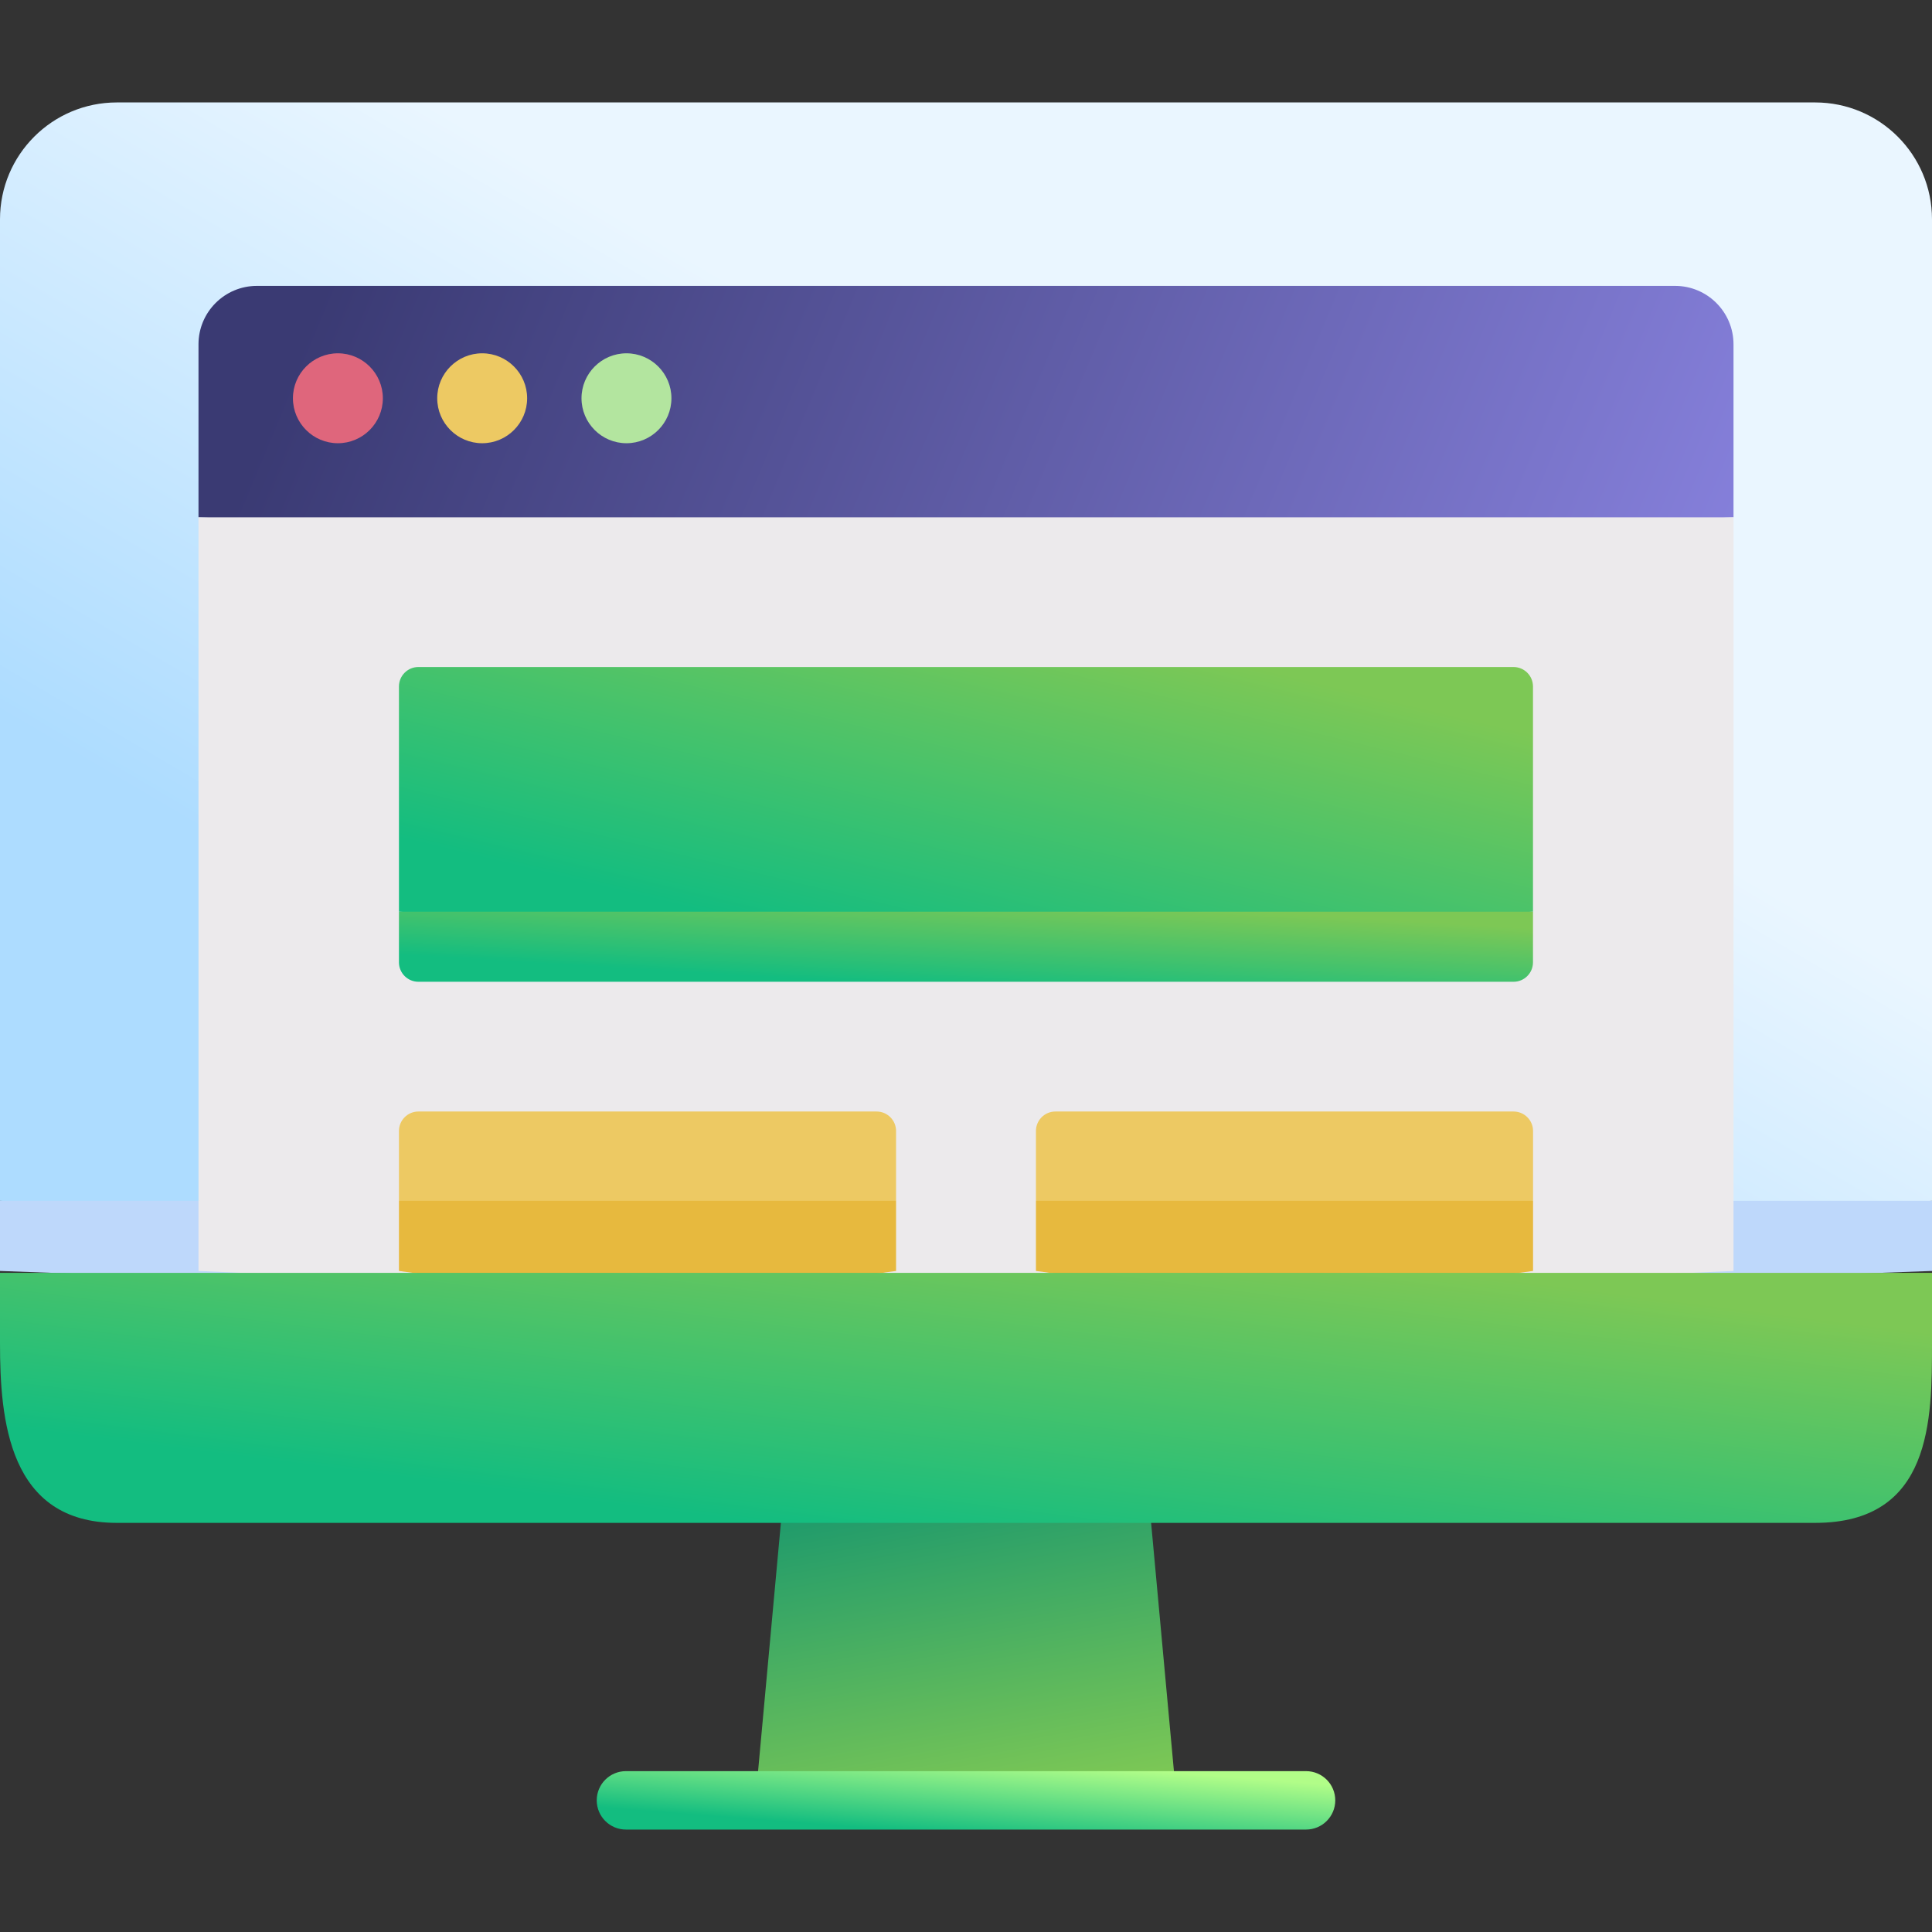 <svg width="85" height="85" viewBox="0 0 85 85" fill="none" xmlns="http://www.w3.org/2000/svg">
<rect x="0" y="0" width="85" height="85" fill="#333333" stroke="none"/>
<g clip-path="url(#clip0)">
<path d="M85 52.832V9.648C85 6.809 82.698 4.507 79.859 4.507H5.141C2.302 4.507 0 6.809 0 9.648V52.832L42.5 54.375L85 52.832Z" fill="url(#paint0_linear)"/>
<path d="M0 52.832V55.917L42.5 57.459L85 55.917V52.832H0Z" fill="#BED8FB"/>
<path d="M73.697 12.578H11.303C9.884 12.578 8.733 13.729 8.733 15.149V22.76L42.5 24.254L76.267 22.76V15.149C76.267 13.729 75.116 12.578 73.697 12.578Z" fill="url(#paint1_linear)"/>
<path d="M76.267 52.832L42.5 54.327L8.733 52.832V22.76H76.267V52.832Z" fill="#ECEAEC"/>
<path d="M8.733 55.917L42.499 57.411L76.267 55.917V52.832H8.733V55.917Z" fill="#ECEAEC"/>
<path d="M67.445 40.11V30.203C67.445 29.73 67.062 29.346 66.588 29.346H18.409C17.935 29.346 17.552 29.73 17.552 30.203V40.11L42.5 41.604L67.445 40.11Z" fill="url(#paint2_linear)"/>
<path d="M18.409 43.194H66.588C67.062 43.194 67.445 42.811 67.445 42.338V40.11H17.552V42.338C17.552 42.811 17.936 43.194 18.409 43.194Z" fill="url(#paint3_linear)"/>
<path d="M39.423 52.832L28.488 54.327L17.552 52.832V49.759C17.552 49.286 17.936 48.902 18.409 48.902H38.566C39.039 48.902 39.423 49.286 39.423 49.759V52.832H39.423Z" fill="#EDC963"/>
<path d="M67.448 52.832L56.512 54.327L45.577 52.832V49.759C45.577 49.286 45.96 48.902 46.434 48.902H66.591C67.064 48.902 67.448 49.286 67.448 49.759V52.832H67.448Z" fill="#EDC963"/>
<path d="M17.552 55.917L28.488 57.411L39.423 55.917V52.832H17.552V55.917Z" fill="#E7B93E"/>
<path d="M45.577 55.917L56.512 57.411L67.448 55.917V52.832H45.577V55.917Z" fill="#E7B93E"/>
<path d="M14.866 15.544C13.776 15.544 12.888 16.432 12.888 17.522C12.888 18.613 13.776 19.5 14.866 19.5C15.957 19.5 16.844 18.613 16.844 17.522C16.844 16.432 15.957 15.544 14.866 15.544Z" fill="#DF667C"/>
<path d="M21.214 15.544C20.123 15.544 19.236 16.432 19.236 17.522C19.236 18.613 20.123 19.5 21.214 19.5C22.305 19.5 23.192 18.613 23.192 17.522C23.192 16.432 22.305 15.544 21.214 15.544Z" fill="#EDC963"/>
<path d="M27.562 15.544C26.472 15.544 25.584 16.432 25.584 17.522C25.584 18.613 26.471 19.5 27.562 19.5C28.653 19.5 29.54 18.613 29.54 17.522C29.54 16.432 28.653 15.544 27.562 15.544Z" fill="#B3E59F"/>
<path d="M34.462 65.843L33.234 79.208H51.766L50.538 65.843L42.5 64.3L34.462 65.843Z" fill="url(#paint4_linear)"/>
<path d="M5.141 67H79.859C85 67 85 62.453 85 59.094V56H0V59.094C0 62.453 0.369 67 5.141 67Z" fill="url(#paint5_linear)"/>
<path d="M57.461 80.493H27.539C26.829 80.493 26.254 79.918 26.254 79.208C26.254 78.498 26.829 77.923 27.539 77.923H57.461C58.171 77.923 58.746 78.498 58.746 79.208C58.746 79.918 58.171 80.493 57.461 80.493Z" fill="url(#paint6_linear)"/>
</g>
<defs>
<linearGradient id="paint0_linear" x1="19.543" y1="42.904" x2="52.549" y2="-13.355" gradientUnits="userSpaceOnUse">
<stop stop-color="#ADDCFF"/>
<stop offset="0.503" stop-color="#EAF6FF"/>
<stop offset="1" stop-color="#EAF6FF"/>
</linearGradient>
<linearGradient id="paint1_linear" x1="12.603" y1="16.591" x2="70.701" y2="40.794" gradientUnits="userSpaceOnUse">
<stop stop-color="#3A3A73"/>
<stop offset="1" stop-color="#8781DD"/>
</linearGradient>
<linearGradient id="paint2_linear" x1="60.139" y1="30.526" x2="56.35" y2="46.232" gradientUnits="userSpaceOnUse">
<stop stop-color="#7DC855"/>
<stop offset="1" stop-color="#13BD80"/>
</linearGradient>
<linearGradient id="paint3_linear" x1="60.139" y1="40.407" x2="59.886" y2="44.574" gradientUnits="userSpaceOnUse">
<stop stop-color="#7DC855"/>
<stop offset="1" stop-color="#13BD80"/>
</linearGradient>
<linearGradient id="paint4_linear" x1="46.5" y1="79" x2="43.838" y2="64.584" gradientUnits="userSpaceOnUse">
<stop stop-color="#7DC855"/>
<stop offset="1" stop-color="#1C996C"/>
</linearGradient>
<linearGradient id="paint5_linear" x1="72.553" y1="57.059" x2="70.688" y2="71.736" gradientUnits="userSpaceOnUse">
<stop stop-color="#7DC855"/>
<stop offset="1" stop-color="#13BD80"/>
</linearGradient>
<linearGradient id="paint6_linear" x1="53.988" y1="78.17" x2="53.719" y2="81.635" gradientUnits="userSpaceOnUse">
<stop stop-color="#B1FD88"/>
<stop offset="1" stop-color="#13BD80"/>
</linearGradient>
<clipPath id="clip0">
<rect width="85" height="85" fill="white"/>
</clipPath>
</defs>
</svg>
